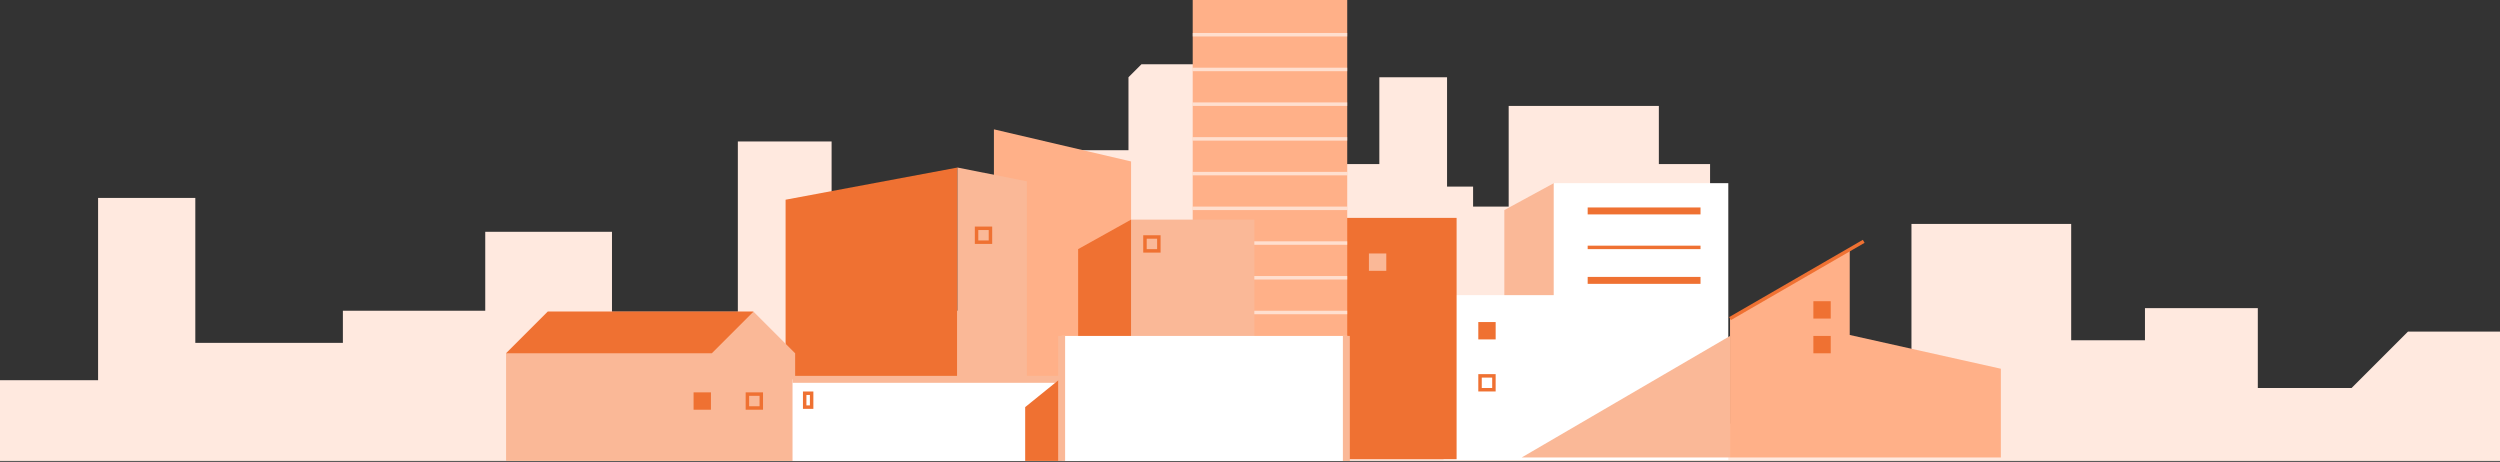 <svg width="720" height="133" viewBox="0 0 720 133" fill="none" xmlns="http://www.w3.org/2000/svg">
<rect x="0" y="0" width="720" height="133" fill="#333333" stroke="none"/>
<path d="M28.25 109.5H0V132.75H720V95.5H693.5L677.25 111.75H650.25V88.75H617.75V98H596.5V64.5H550.5V122H492.5V47.25H477.75V30.5H434.5V59.5H424.25V53.75H416.75V22.25H397.25V47.25H375.5V18.5H328.75L325 22.25V43.25H286.75V89.5H239.5V40.75H212.5V98.75H176.25V66.75H139.75V89.5H98.75V98.75H56.25V57H28.25V109.5Z" fill="#FFE9DF"/>
<path d="M286.25 37.25V52.5V112.25H325.75V46.5L286.25 37.25Z" fill="#FFB088"/>
<path d="M226.25 57.516V109.25H275.75V48.25L226.25 57.516Z" fill="#EF7132"/>
<path d="M295.75 52.218L275.75 48.25V109.25H295.75V52.218Z" fill="#FAB897"/>
<rect x="265.75" y="65.25" width="5" height="5" fill="#EF7132"/>
<rect x="281.25" y="65.75" width="4" height="4" stroke="#EF7132"/>
<path d="M145.75 101.75V132.75H229V101.75L217 89.75H157.75L145.75 101.75Z" fill="#FAB897"/>
<path d="M157.75 89.75L145.75 101.75H205L217 89.75H157.75Z" fill="#EF7132"/>
<rect x="199.75" y="113" width="5" height="5" fill="#EF7132"/>
<rect x="215.25" y="113.5" width="4" height="4" stroke="#EF7132"/>
<rect x="228.25" y="109.25" width="82.5" height="23.5" fill="white"/>
<path d="M228.25 109.25H310.75" stroke="#FAB897" stroke-width="2"/>
<rect x="231.75" y="113.25" width="2" height="4" stroke="#EF7132"/>
<path d="M532.721 71.75L498.25 91.75V131.75H576.25V106.194L532.721 96.472V71.75Z" fill="#FFB088"/>
<path d="M498.25 91.75L536.75 69.5" stroke="#EF7132"/>
<rect x="527.25" y="86.75" width="5" height="5" transform="rotate(90 527.25 86.75)" fill="#EF7132"/>
<rect x="527.25" y="96.75" width="5" height="5" transform="rotate(90 527.25 96.75)" fill="#EF7132"/>
<path d="M433.25 60.5L447.5 52.75V86.5L433.25 86.5V60.5Z" fill="#FAB897"/>
<path d="M447.5 85H415.75V132.5H497.75V52.75H447.5V85Z" fill="white"/>
<path d="M498.25 96.75L438.25 131.75H498.25V96.75Z" fill="#FAB897"/>
<rect x="430.75" y="92.75" width="5" height="5" transform="rotate(90 430.75 92.75)" fill="#EF7132"/>
<rect x="430.25" y="108.25" width="4" height="4" transform="rotate(90 430.25 108.25)" stroke="#EF7132"/>
<line x1="457.25" y1="60.75" x2="489.75" y2="60.75" stroke="#EF7132" stroke-width="2"/>
<line x1="457.25" y1="71.25" x2="489.75" y2="71.25" stroke="#EF7132"/>
<line x1="457.25" y1="80.75" x2="489.75" y2="80.75" stroke="#EF7132" stroke-width="2"/>
<path d="M419.5 62.75H383.75V132.25H419.5V62.75Z" fill="#EF7132"/>
<rect x="394.25" y="73" width="5" height="5" fill="#FAB897"/>
<path d="M343.5 0V109H388V0H343.5Z" fill="#FFB088"/>
<path opacity="0.6" d="M343.5 10H388" stroke="white"/>
<path opacity="0.6" d="M343.5 20H388" stroke="white"/>
<path opacity="0.6" d="M343.5 30H388" stroke="white"/>
<path opacity="0.6" d="M343.5 40H388" stroke="white"/>
<path opacity="0.6" d="M343.5 50H388" stroke="white"/>
<path opacity="0.6" d="M343.5 60H388" stroke="white"/>
<path opacity="0.6" d="M343.5 70H388" stroke="white"/>
<path opacity="0.6" d="M343.5 80H388" stroke="white"/>
<path opacity="0.6" d="M343.5 90H388" stroke="white"/>
<path opacity="0.6" d="M343.5 100H388" stroke="white"/>
<path d="M325.75 63.25V98.25H361.25V63.25H325.75Z" fill="#FAB897"/>
<rect x="329.75" y="68.25" width="4" height="4" stroke="#EF7132"/>
<path d="M310.5 71.75L325.75 63.25V99.5H310.5V71.75Z" fill="#EF7132"/>
<rect x="305.75" y="96.75" width="82.5" height="36" fill="white"/>
<path d="M295.25 117.25L305.75 108.75V132.75H295.25V117.25Z" fill="#EF7132"/>
<path d="M305.75 96.75L305.75 132.75" stroke="#FAB897" stroke-width="2"/>
<path d="M387.75 96.75L387.75 132.75" stroke="#FAB897" stroke-width="2"/>
</svg>
